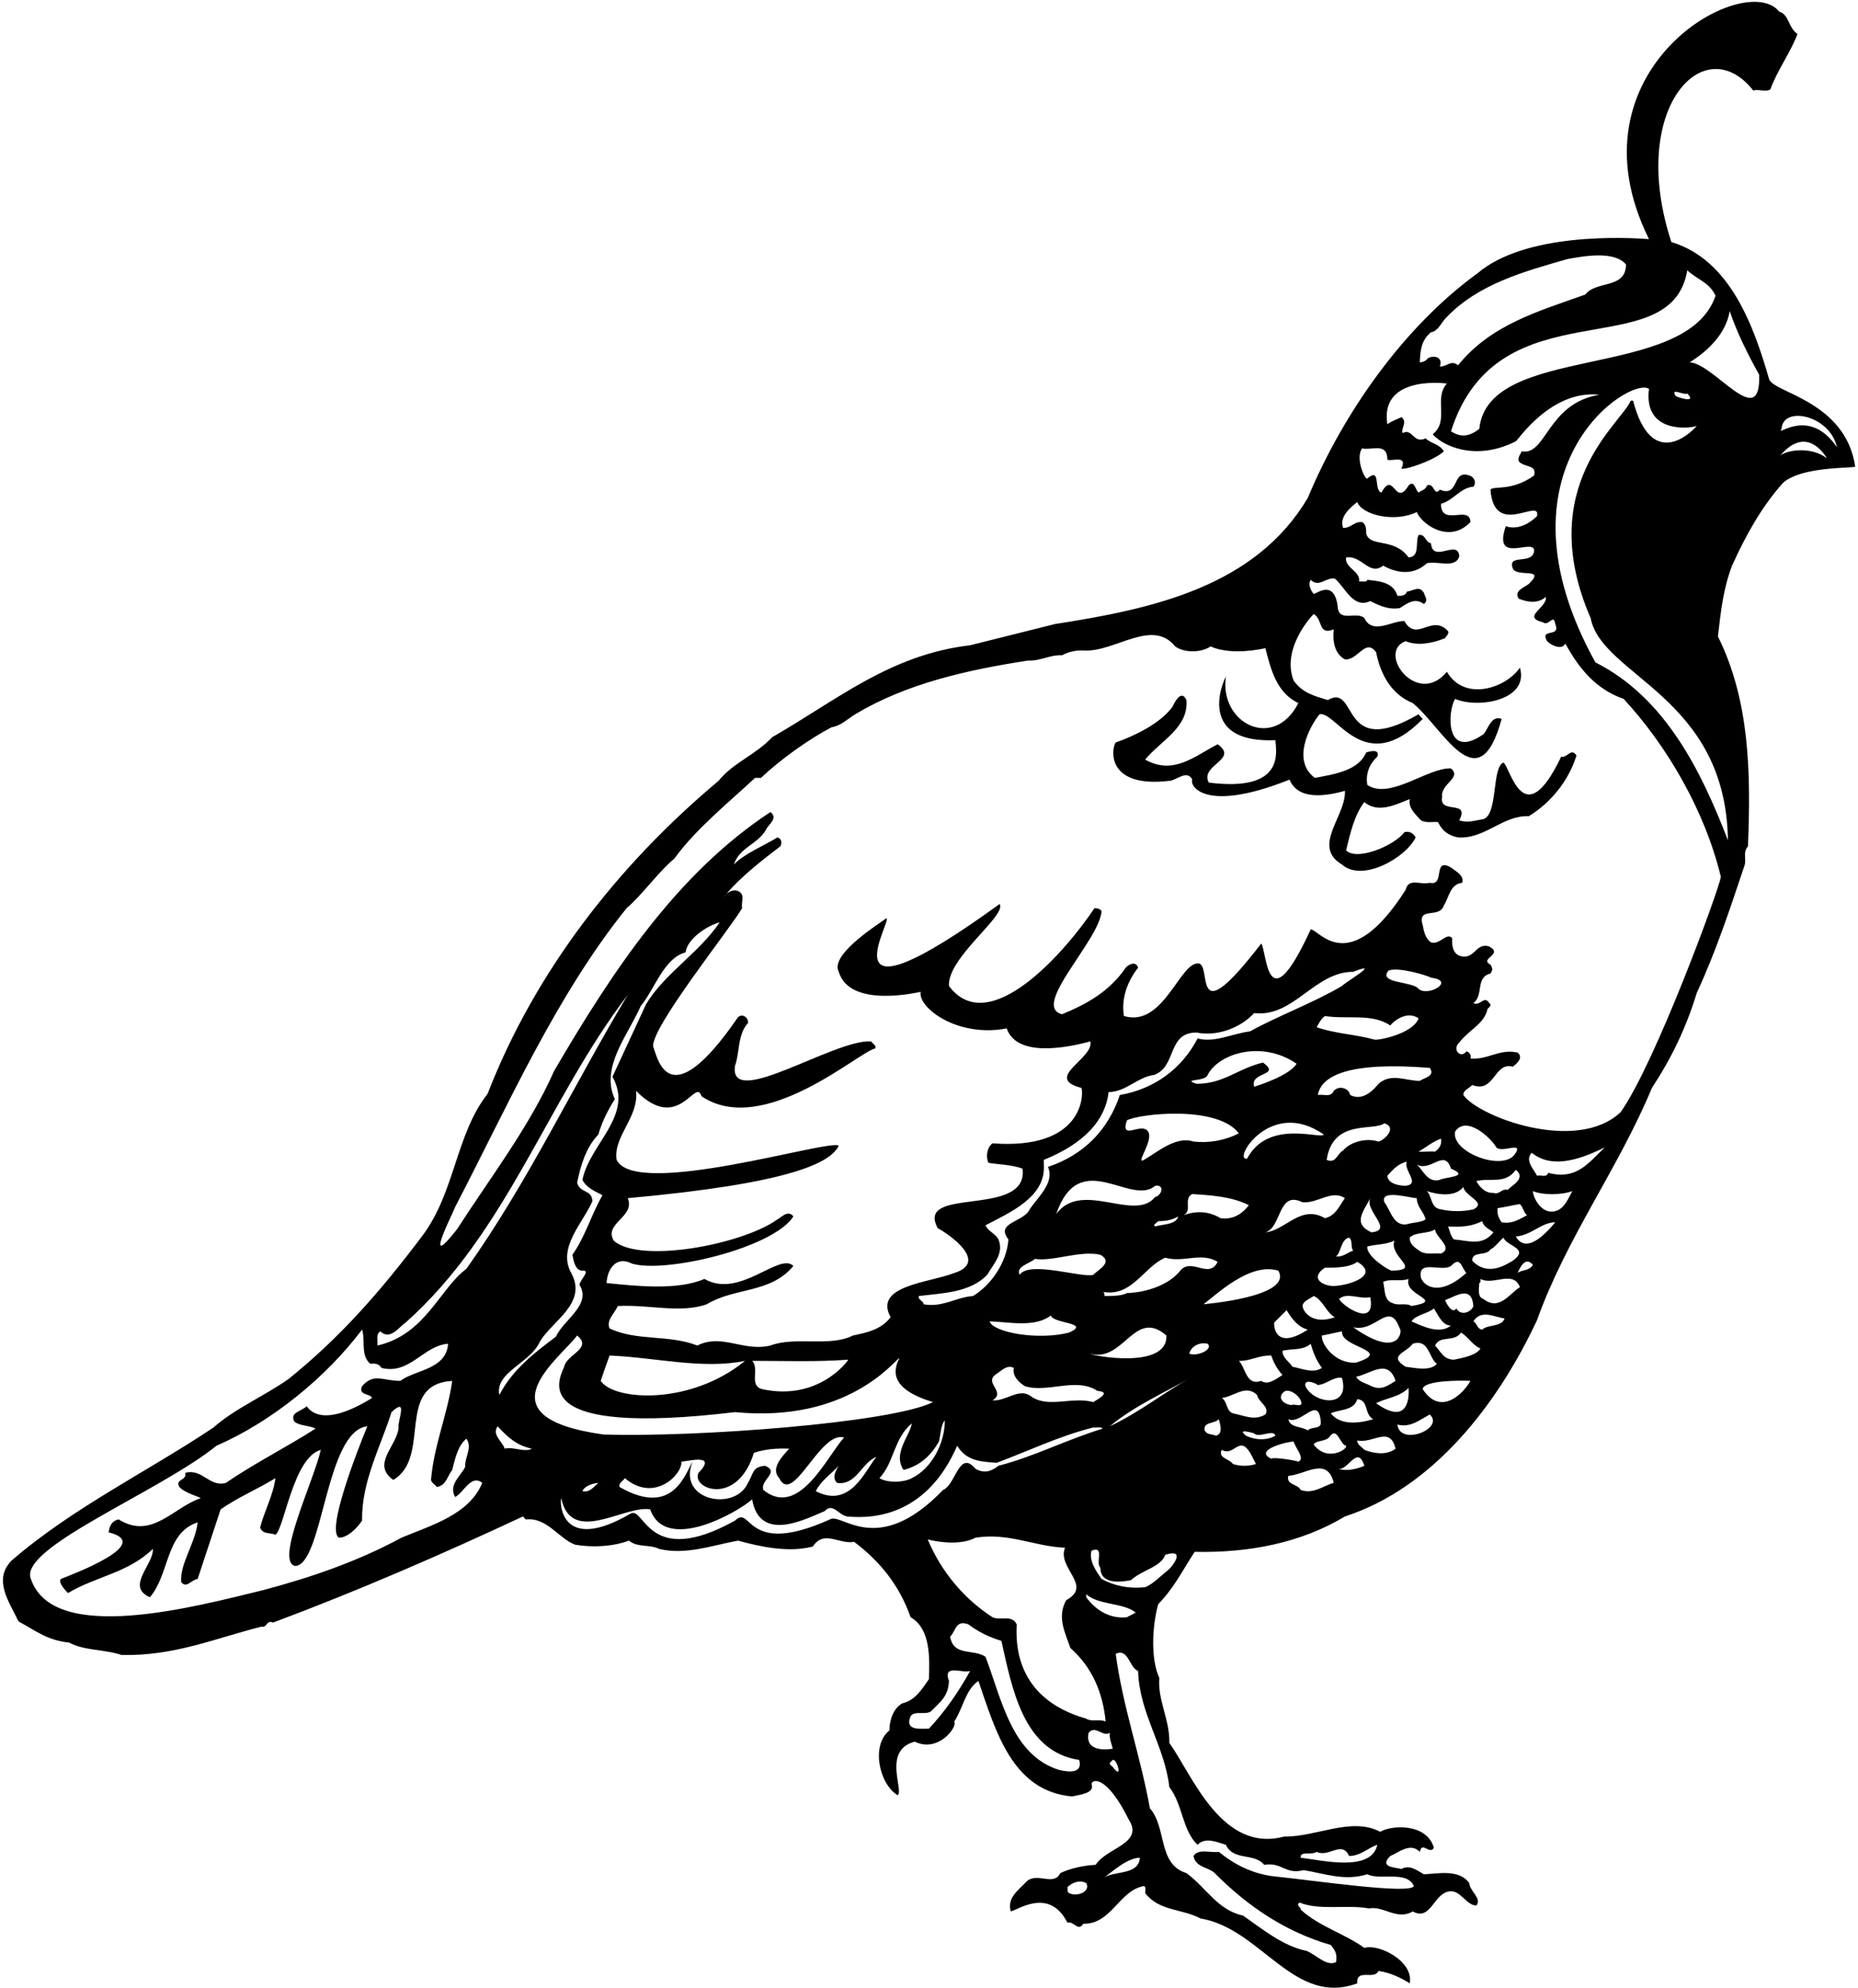 <?xml version="1.0" encoding="UTF-8"?>
<svg xmlns="http://www.w3.org/2000/svg" xmlns:xlink="http://www.w3.org/1999/xlink" width="417pt" height="446pt" viewBox="0 0 417 446" version="1.1">
<g id="surface1">
<path style=" stroke:none;fill-rule:nonzero;fill:rgb(0%,0%,0%);fill-opacity:1;" d="M 400.238 108.27 C 404.523 104.594 415.715 105.094 416.375 104.695 C 414.219 90.047 398.258 88.164 397.066 85.125 C 393.629 73.223 388.34 58.277 375.113 54.309 C 365.289 24.363 382.48 6.289 393.496 20.32 C 394.555 19.926 396.273 20.719 397.328 20.059 C 398.918 15.695 401.828 11.859 403.414 7.629 C 401.297 6.172 401.562 3.262 399.312 2.602 C 391.738 -6.938 351.184 15.547 370.09 53.648 C 364.797 53.254 342.363 52.137 331.602 61.32 C 315.203 73.223 301.582 92.398 293.516 111.707 C 281.746 131.543 258.996 136.57 236.781 140.008 C 230.434 141.594 224.086 143.18 217.738 144.77 C 199.75 146.883 187.848 157.066 173.301 165.398 C 169.598 169.367 164.574 171.086 161.266 175.188 C 138.52 194.23 120.004 218.164 109.426 245.41 C 102.285 254.535 102.152 267.363 94.879 277.148 C 85.223 289.977 76.23 300.16 64.727 309.418 C 59.039 313.387 52.691 316.031 47.93 320.262 C 33.117 330.18 16.324 338.246 2.57 350.152 C -1.664 354.516 2.172 359.539 4.156 363.773 C 8.254 366.02 10.637 368.004 15.527 368.531 C 18.969 370.383 23.332 369.988 27.297 371.309 C 39.07 371.574 48.195 367.605 58.641 364.961 C 60.098 365.227 59.699 363.375 61.285 364.035 C 80.066 357.027 98.977 348.828 117.359 340.23 C 117.625 340.496 117.758 340.629 118.02 340.895 C 122.781 340.363 125.426 345.258 129.129 346.578 C 133.098 347.242 137.594 346.977 141.164 345.652 C 143.016 347.242 145.793 346.449 147.91 347.504 C 153.859 348.961 159.812 346.711 165.633 345.652 C 170.523 346.977 176.871 348.43 182.426 346.977 C 184.938 343.141 188.379 346.578 191.684 345.918 C 197.504 350.281 201.867 355.703 204.379 362.848 C 209.008 365.492 208.613 372.367 208.48 376.73 C 206.762 379.246 205.305 381.492 202.527 382.156 C 200.547 383.211 199.617 385.855 199.617 388.238 C 195.52 391.41 197.168 400.113 201.469 402.785 C 202.926 401.727 197.992 392.676 205.305 390.75 C 210.559 393.336 214.961 387.445 214.164 386.254 C 216.148 383.211 216.68 379.113 219.59 377.129 C 223.426 388.238 227.129 401.859 240.617 403.051 C 242.203 402.652 245.773 402.391 244.98 400.273 C 245.113 399.082 248.414 398.297 253.312 408.207 C 256.883 413.629 248.285 414.555 245.906 418.391 C 243.129 418.523 240.219 419.184 237.973 420.242 C 236.516 423.285 232.812 419.977 230.434 422.094 C 228.582 424.078 225.938 425.797 226.863 428.84 C 228.582 428.441 235.52 423.422 239.559 431.352 C 241.012 430.953 241.938 433.469 243.129 431.613 C 249.477 431.746 251.195 424.078 256.75 423.152 C 257.277 423.414 257.016 424.078 257.016 424.738 C 260.188 428.84 265.215 428.176 269.445 430.426 C 283.066 432.672 290.344 450.262 304.625 444.973 C 304.359 441.535 308.461 444.312 309.387 442.195 C 312.031 442.594 314.277 443.648 316.395 444.973 C 317.348 439.953 309.254 435.98 306.211 437.039 C 302.113 433.996 295.895 432.145 291.93 428.441 C 292.062 427.914 290.738 427.516 291.664 426.855 C 296.293 428.707 302.242 427.25 307.27 428.176 C 310.441 427.516 313.617 430.953 317.055 428.84 C 321.156 431.086 321.684 424.871 325.254 424.344 C 327.77 423.945 329.09 427.516 331.34 427.516 C 332.66 425.93 329.883 424.344 329.754 422.488 C 327.504 419.316 322.875 420.375 319.566 420.508 C 318.113 419.715 316.395 418.258 314.543 419.316 C 312.824 418.918 309.52 418.918 312.031 416.406 C 313.75 415.746 316.527 413.234 318.645 415.48 C 319.172 412.969 320.891 416.273 321.816 414.555 C 320.156 408.875 312.031 409.531 309.781 410.984 C 303.301 407.547 295.367 412.176 288.227 412.043 C 274.203 415.82 267.594 398.289 262.438 391.016 C 262.57 385.855 259.793 381.492 260.188 376.469 C 258.203 372.102 258.602 364.832 259.926 359.938 C 263.629 356.102 265.348 352.398 268.125 348.168 C 280.289 348.43 291.93 346.184 301.848 340.23 C 321.816 333.754 336.23 314.84 344.961 296.191 C 351.574 277.68 363.211 262.203 370.746 244.086 C 375.246 237.211 378.418 230.598 380.801 222.797 C 385.031 213.672 388.203 204.148 391.379 194.625 C 392.172 192.773 390.98 191.453 392.305 189.863 C 392.965 173.336 392.703 157.199 385.562 142.785 C 386.223 137.098 386.75 132.07 388.734 126.914 C 391.777 120.172 395.348 113.691 400.238 108.27 Z M 399.844 96.234 C 400.113 90.93 410.691 93.133 412.273 100.332 C 405.844 90.93 398.391 98.348 399.844 96.234 Z M 410.027 102.844 C 406.727 100.188 401.297 100.863 399.578 102.184 C 405.402 95.336 409.496 101.922 410.027 102.844 Z M 239.953 424.738 C 239.426 424.473 239.691 423.812 239.559 423.414 C 240.617 422.359 242.336 421.695 243.789 422.488 C 244.848 424.344 241.805 425.664 239.953 424.738 Z M 378.684 60.656 C 381.195 62.906 383.578 63.305 385.031 66.344 C 378.512 85.637 333.988 76.82 332 96.234 C 329.754 97.953 327.898 98.219 325.652 96.762 C 336.191 63.598 374.984 82.555 378.684 60.656 Z M 378.684 88.297 C 380.934 90.547 376.699 89.223 376.039 88.828 C 374.98 86.844 377.625 88.695 378.684 88.297 Z M 321.156 74.543 C 322.742 74.41 323.668 72.031 324.727 71.105 C 331.867 63.699 342.051 60.922 351.703 58.145 C 355.273 57.484 362.285 56.16 364.93 59.336 C 364.93 64.891 358.184 62.906 355.805 66.078 C 345.094 69.914 334.645 72.824 327.238 81.949 C 325.652 80.629 324.727 82.348 323.141 82.215 C 323.934 80.23 321.949 79.57 320.492 80.363 C 320.098 80.891 319.438 81.289 318.645 81.289 C 318.773 78.777 318.906 76.395 321.156 74.543 Z M 85.355 298.703 C 87.605 300.82 89.59 297.648 91.043 296.723 C 113.789 276.488 122.914 246.73 140.902 223.191 C 128.734 243.426 118.418 265.379 104.664 284.688 C 98.715 289.051 95.5 299.441 84.695 301.879 C 84.828 300.688 84.297 299.367 85.355 298.703 Z M 130.719 264.719 C 131.645 266.57 133.758 267.363 135.215 268.156 C 132.699 272.52 131.379 277.414 128.469 281.512 C 128.734 282.969 129.129 285.086 130.719 285.086 C 132.699 284.953 130.188 287.066 130.055 288.258 C 132.836 292.754 126.484 296.062 124.766 299.895 C 120.004 303.465 114.98 307.301 112.07 312.988 C 111.012 307.832 119.078 305.848 121.195 300.953 C 123.973 296.324 131.906 292.355 128.203 285.613 C 125.031 279.926 130.852 274.371 132.965 269.48 C 132.836 266.836 130.188 267.758 129.527 265.379 C 130.32 261.41 131.512 257.445 134.289 254.535 C 135.082 251.758 136.402 249.113 137.992 246.602 C 134.684 239.457 140.902 232.316 143.809 225.703 C 146.984 221.867 148.969 214.992 153.859 213.672 C 154.258 210.629 158.621 207.719 161.531 206.926 C 156.902 213.801 149.102 218.43 145 225.309 C 142.488 230.73 139.977 236.152 137.461 241.574 C 142.355 250.305 132.305 256.648 130.719 264.719 Z M 136.801 304.129 C 146.984 304.523 157.695 307.301 167.219 305.316 C 155.012 315.309 137.859 314.312 134.816 309.812 C 135.477 307.832 136.141 305.98 136.801 304.129 Z M 90.117 344.992 C 80.332 350.281 70.016 353.852 59.039 356.762 C 43.832 360.465 11.965 369.09 6.934 354.25 C 4.027 347.27 35.633 334.809 48.59 324.363 C 61.023 318.938 73.191 309.02 81.258 298.309 C 82.051 300.559 80.859 304.129 83.109 305.98 C 84.164 305.848 85.09 305.98 85.621 306.906 C 91.969 308.492 95.012 301.879 100.566 301.484 C 100.168 307.301 93.16 307.301 89.852 309.812 C 85.887 309.812 83.902 307.965 81.258 311.004 C 80.332 313.121 83.109 312.594 83.504 313.648 C 72.578 320.379 69.617 316.559 68.824 315.5 C 67.637 316.691 64.988 316.824 66.047 318.938 C 67.371 319.996 69.355 319.734 70.809 320.527 C 64.195 324.758 57.055 328.328 50.707 332.691 C 47.004 333.754 45.418 329.387 41.582 330.445 C 41.977 332.297 39.203 331.77 40.258 333.617 C 41.582 335.074 45.02 335.867 45.02 336.133 C 38.805 338.246 34.043 345.52 26.637 340.895 C 25.184 341.156 24.523 342.348 24.391 343.801 C 34.707 346.316 16.324 353.191 13.676 354.25 C 12.883 355.043 15 357.16 15.266 357.422 C 21.348 353.723 28.754 352.926 34.309 347.504 C 34.574 350.945 28.094 355.969 33.648 358.348 C 38.145 353.059 37.086 343.934 44.359 341.555 C 43.832 346.316 40.391 350.68 40.656 354.91 C 41.848 356.496 42.773 354.516 44.359 354.25 C 46.078 349.094 47.797 343.801 49.516 338.645 C 53.484 335.867 57.98 334.016 61.816 331.637 C 61.285 335.602 59.305 339.039 58.379 342.746 C 59.039 344.332 60.625 343.801 61.816 344.332 C 63.801 343.008 65.785 327.008 72 325.285 C 70.41 332.297 61.559 350.578 66.312 351.34 C 72.578 350.797 73.02 321.039 82.445 319.996 C 79.934 326.082 73.191 343.539 76.098 344.992 C 78.082 344.992 80.199 342.746 81.258 341.156 C 81.125 332.43 85.355 324.758 87.867 316.824 C 91.703 313.254 89.191 318.809 89.457 320.262 C 89.191 324.363 83.238 328.461 88.266 332.031 C 96.992 326.875 88.531 310.609 101.492 309.812 C 100.434 317.352 97.391 324.23 96.73 332.031 C 96.863 332.691 97.656 333.09 98.051 333.617 C 100.168 333.223 100.301 331.371 101.492 329.785 C 102.152 327.27 102.68 324.492 104.664 322.773 C 106.117 324.758 104.27 326.875 104.398 329.121 C 103.473 331.105 100.566 333.09 102.152 335.867 C 104.137 334.809 105.723 330.711 108.234 332.691 C 105.324 339.836 96.73 342.215 90.117 344.992 Z M 113.262 325.023 C 112.73 323.305 110.352 321.98 111.672 319.996 C 113.922 322.379 115.773 324.23 119.344 325.023 C 117.758 325.949 115.113 324.492 113.262 325.023 Z M 129.527 299.633 C 133.098 302.539 127.148 303.863 126.617 306.641 C 125.297 309.812 118.426 322.363 164.969 316.824 C 190.277 319.277 200.676 305.316 201.867 304.656 C 200.941 306.641 198.656 311.344 209.406 314.574 C 199.977 319.277 155.844 322.512 135.477 321.848 C 107.402 317.953 125.426 305.055 129.527 299.633 Z M 168.805 305.316 C 176.477 305.316 183.09 305.582 190.359 305.055 C 190.359 305.316 183.668 314.43 171.055 311.664 C 168.012 310.871 170.523 307.035 168.805 305.316 Z M 224.086 278.074 C 223.289 276.621 221.836 276.355 221.176 274.902 C 226.73 271.992 234.797 268.555 234.27 261.277 C 234.27 260.883 234.27 260.617 234.27 260.223 C 241.145 257.445 247.891 252.816 248.816 245.012 C 252.652 245.012 255.43 241.574 258.996 241.176 C 264.156 239.324 261.906 231.656 268.52 231.656 C 273.016 232.582 278.309 230.73 281.48 227.289 C 290.344 228.348 294.969 218.035 303.699 218.035 C 310.441 215.391 301.848 220.414 301.188 221.207 C 294.969 224.91 287.035 227.82 280.555 231.391 C 276.453 231.922 272.488 234.035 268.785 232.977 C 265.215 239.855 258.996 244.352 251.328 245.676 C 248.684 253.609 243.129 259.164 235.195 261.809 C 236.781 265.379 232.812 268.684 231.094 271.328 C 229.77 274.238 223.289 274.238 226.332 278.074 C 225.938 283.23 222.496 288.258 218.398 290.77 C 214.562 291.035 211.52 293.414 207.289 292.621 C 207.289 291.828 205.969 291.695 206.23 290.77 C 211.785 290.109 217.738 289.977 221.57 286.012 C 222.895 283.629 225.406 281.25 224.086 278.074 Z M 223.688 308.227 C 224.879 307.434 226.07 306.109 227.523 306.906 C 227.129 308.891 228.977 310.344 230.035 311.004 C 235.195 312.594 241.543 308.891 246.305 312.062 C 249.477 312.328 246.566 313.781 245.379 314.574 C 240.617 313.254 235.195 316.031 231.359 313.254 C 228.715 311.27 225.805 314.441 222.762 314.18 C 225.938 312.195 220.516 310.211 223.688 308.227 Z M 315.469 266.039 C 311.949 265.938 311.367 264.453 311.367 263.793 C 312.824 262.203 313.75 261.148 315.734 260.617 C 314.941 262.602 318.906 265.645 315.469 266.039 Z M 309.387 256.121 C 306.477 255.195 303.035 256.254 301.449 258.105 C 299.996 258.898 299.863 261.148 297.746 260.223 C 299.164 250.949 308.195 253.871 310.707 252.023 C 313.617 252.949 310.84 255.727 309.387 256.121 Z M 312.297 285.086 C 311.633 284.953 306.609 281.91 306.871 279.66 C 308.855 279.133 311.105 279.266 312.957 278.34 C 311.633 282.043 319.438 284.953 312.297 285.086 Z M 298.938 288.523 C 296.293 288.258 294.176 286.539 297.352 284.422 C 299.598 284.422 302.906 284.422 304.625 283.102 C 310.18 286.406 301.715 288.656 298.938 288.523 Z M 299.598 295.531 C 294.754 297.234 292.59 294.605 292.324 293.02 C 292.457 291.828 294.176 291.301 294.84 290.77 C 296.82 291.562 297.746 294.605 299.598 295.531 Z M 299.863 281.91 C 301.055 280.852 300.922 278.074 302.773 277.68 C 303.699 278.34 303.035 279.793 303.699 280.586 C 302.508 280.984 301.449 282.043 299.863 281.91 Z M 307.535 291.035 C 308.863 298.117 301.316 293.02 300.523 291.434 C 302.375 289.844 305.02 291.562 307.535 291.035 Z M 307.797 276.488 C 303.434 274.504 306.078 271.727 307.535 268.816 C 306.211 271.727 312.957 275.961 307.797 276.488 Z M 301.848 268.816 C 300.523 270.668 299.73 272.785 297.352 273.312 C 291.93 270.141 288.488 276.09 283.992 276.488 C 287.695 275.43 286.77 266.965 292.324 269.742 C 295.895 270.008 298.805 266.836 301.848 268.816 Z M 293.516 298.309 C 286.379 302.969 285.844 297.781 285.977 296.723 C 286.902 295.797 287.828 294.871 288.754 293.945 C 289.945 295.93 291.398 297.781 293.516 298.309 Z M 294.176 301.484 C 294.707 303.465 295.5 305.316 296.688 306.906 C 294.707 308.227 292.191 307.035 290.078 306.641 C 289.285 305.449 287.828 304.656 287.828 303.07 C 289.547 302.539 292.457 303.07 294.176 301.484 Z M 295.766 310.738 C 297.746 310.609 299.336 308.758 301.188 309.152 C 303.133 316.191 294.754 314.871 292.988 311.004 C 292.59 309.285 295.102 310.211 295.766 310.738 Z M 296.688 299.633 C 298.277 299.367 299.73 298.969 301.188 298.703 C 300.789 302.41 312.957 302.938 304.359 305.715 C 299.605 306.055 296.426 301.484 296.688 299.633 Z M 303.699 297.781 C 308.863 299 311.766 291.562 314.145 298.043 C 314.809 298.441 314.152 305.172 303.699 297.781 Z M 312.559 292.355 C 310.574 291.828 310.84 289.316 310.441 287.598 C 312.164 286.805 314.41 287.598 316.129 286.938 C 314.941 290.77 324.594 291.695 316.789 293.02 C 315.602 292.227 313.75 293.02 312.559 292.355 Z M 318.906 286.672 C 318.113 282.438 323.535 285.48 325.652 284.027 C 327.77 281.777 327.898 284.156 329.09 285.613 C 322.969 291.066 319.566 288.523 318.906 286.672 Z M 326.312 278.074 C 325.52 277.281 325.387 276.09 324.992 275.164 C 327.637 275.297 330.016 275.297 332.66 273.977 C 332.926 275.297 334.379 275.828 335.176 276.488 C 332.66 279.66 329.617 278.34 326.312 278.074 Z M 330.676 271.328 C 328.43 271.859 325.652 271.859 323.402 271.328 C 321.023 271.066 321.422 268.289 320.23 267.23 C 322.609 268.023 326.578 268.684 328.43 266.305 C 328.695 268.422 333.852 269.742 330.676 271.328 Z M 322.082 275.828 C 322.215 277.68 326.312 279.926 323.402 281.25 C 321.949 281.117 320.23 281.512 318.906 280.852 C 317.98 280.191 316.262 279.266 316.395 277.68 C 317.586 276.355 320.363 276.887 322.082 275.828 Z M 316.395 274.504 C 312.824 275.695 312.164 271.594 310.707 269.742 C 309.648 266.703 316.527 268.816 317.98 268.816 C 317.98 270.801 319.566 271.859 319.965 273.578 C 318.906 274.238 317.586 274.238 316.395 274.504 Z M 309.387 243.16 C 308.195 244.617 305.812 247.129 303.035 245.676 C 302.641 243.953 300.391 243.559 299.336 244.746 C 298.672 246.336 296.953 245.41 295.766 245.676 C 296.559 241.176 303.133 238.164 320.891 239.59 C 322.215 241.441 319.566 241.84 318.645 242.5 C 315.336 242.5 312.297 240.648 309.387 243.16 Z M 297.086 254.535 C 296.688 255.727 284.617 250.949 279.895 259.957 C 276.453 260.617 285.059 246.102 297.086 254.535 Z M 267.594 267.891 C 271.562 268.156 276.453 268.422 280.289 270.402 C 278.836 272.258 276.852 273.711 273.941 273.312 C 271.297 271.727 268.52 271.594 265.609 272.652 C 267.727 271.594 265.48 268.949 267.594 267.891 Z M 281.48 243.82 C 280.422 240.383 287.695 241.441 283.465 238.398 C 277.777 239.723 274.734 243.16 268.52 243.16 C 265.082 241.973 270.504 242.766 271.031 241.176 C 273.547 236.285 283.293 233.316 291.004 238.664 C 289.285 241.441 281.879 243.691 281.48 243.82 Z M 278.043 254.27 C 275 255.855 271.297 256.52 267.859 256.121 C 264.023 254.801 259.926 258.371 256.75 260.223 C 254.633 261.41 258.996 255.855 257.676 253.871 C 256.223 251.625 251.328 256.121 252.914 251.359 C 255.559 249.906 273.156 247.863 278.043 254.27 Z M 259.262 266.039 C 261.379 265.645 260.852 268.156 259.262 268.555 C 254.641 274.312 242.738 264.613 237.047 272.387 C 242.297 257.121 253.758 270.785 259.262 266.039 Z M 264.422 272.918 C 264.023 274.77 260.98 274.637 259.262 275.164 C 258.602 274.77 259.66 274.371 259.926 273.977 C 261.645 273.977 263.098 273.711 264.422 272.918 Z M 246.965 281.512 C 250.008 283.23 246.305 284.953 245.379 286.012 C 242.977 286.809 231.012 282.762 228.848 286.012 C 227.922 284.156 231.094 283.496 232.285 282.438 C 236.254 283.102 242.297 280.484 246.965 281.512 Z M 235.855 295.137 C 236.254 296.984 244.98 296.723 239.953 298.969 C 233.039 300.762 222.895 298.969 222.102 296.457 C 226.465 296.59 232.285 297.91 235.855 295.137 Z M 244.715 303.73 C 252.254 305.715 254.633 293.414 261.777 299.633 C 262.133 307.375 244.848 304.129 244.715 303.73 Z M 252.914 290.109 C 251.727 290.77 249.609 290.77 247.891 290.77 C 247.891 290.375 247.891 289.977 247.492 289.844 C 254.105 291.035 256.617 284.289 261.512 282.176 C 265.742 283.363 269.578 280.852 273.281 283.102 C 271.297 287.199 267.199 281.777 264.684 285.348 C 262.172 288.258 257.41 289.977 252.914 290.109 Z M 286.902 285.086 C 290.348 291.066 269.711 292.621 270.105 292.621 C 272.961 290.52 280.508 283.117 286.902 285.086 Z M 283.066 309.812 C 279.629 311.004 279.629 306.906 278.043 305.316 C 280.422 305.449 282.672 303.996 285.316 304.129 C 285.844 305.715 286.641 307.172 287.828 308.492 C 286.375 309.418 284.523 310.871 283.066 309.812 Z M 283.992 317.352 C 281.48 318.809 279.363 317.617 276.719 317.09 C 275.133 316.559 275.531 314.441 274.207 313.648 C 276.852 313.387 279.629 310.477 282.141 312.988 C 282.406 314.574 285.051 315.633 283.992 317.352 Z M 288.488 312.062 C 289.68 311.797 291.266 312.855 291.93 314.18 C 292.723 316.031 290.473 314.84 289.812 315.238 C 287.695 314.973 286.508 313.254 288.488 312.062 Z M 296.426 318.938 C 296.688 320.789 294.309 319.996 293.516 320.922 C 292.191 319.996 289.547 320.395 289.152 318.41 C 292.062 319.734 295.895 312.855 296.426 318.938 Z M 298.277 322.512 C 300.129 319.734 300.656 324.098 302.113 324.363 C 302.508 325.156 297.84 328.094 294.84 324.098 C 295.234 323.172 297.352 323.438 298.277 322.512 Z M 298.672 317.09 C 300.656 316.16 303.832 316.559 304.625 313.914 C 307.27 314.18 306.078 317.219 308.195 318.41 C 300.926 320.602 298.938 317.352 298.672 317.09 Z M 307.797 311.004 C 306.609 310.344 305.02 310.078 304.359 308.891 C 307.664 308.227 311.504 304.656 313.219 309.812 C 311.633 310.738 310.18 312.062 307.797 311.004 Z M 316.129 311.402 C 316.262 312.988 316.355 320.16 308.855 314.84 C 310.973 313.648 314.016 313.52 316.129 311.402 Z M 315.469 306.641 C 311.367 304.129 315.734 303.465 317.055 301.484 C 320.758 300.293 320.629 304.656 322.477 305.98 C 321.023 307.699 317.586 306.906 315.469 306.641 Z M 316.789 296.457 C 317.719 295.004 320.492 294.738 321.816 293.547 C 322.742 295.004 323.801 297.516 325.652 297.383 C 323.141 299.5 319.172 297.516 316.789 296.457 Z M 324.328 291.695 C 326.844 290.77 330.281 288.258 330.676 293.02 C 330.281 294.34 327.898 295.398 326.844 293.547 C 326.051 294.871 324.727 292.754 324.328 291.695 Z M 330.414 282.836 C 330.414 280.586 333.453 281.91 334.512 280.324 C 335.57 279.793 336.363 278.605 337.422 277.68 C 338.215 279.66 343.371 280.059 339.539 282.836 C 338.348 283.496 333.988 286.656 330.414 282.836 Z M 337.023 274.238 C 336.363 273.312 335.969 272.387 336.102 271.066 C 337.82 270.801 339.539 270.402 341.125 270.141 C 341.918 270.934 341.918 271.992 342.711 272.652 C 340.727 273.711 339.273 274.637 337.023 274.238 Z M 338.348 266.965 C 337.023 266.57 336.496 268.156 335.176 267.629 C 333.453 267.758 332.133 266.438 331.34 264.98 C 334.645 264.188 337.82 265.777 340.199 262.469 C 342.578 264.32 339.406 265.906 338.348 266.965 Z M 339.934 259.031 C 337.074 262.852 325.613 258.441 326.578 253.871 C 329.141 250.066 334.777 255.461 335.836 257.445 C 337.156 258.766 342.184 255.855 339.934 259.031 Z M 323.141 264.719 C 320.363 265.379 319.566 262.734 317.98 261.277 C 321.156 262.996 324.195 257.574 325.652 262.203 C 330.148 264.055 324.195 264.055 323.141 264.719 Z M 322.082 258.371 C 320.492 258.238 319.965 258.504 318.379 258.371 C 320.23 257.312 321.551 256.121 323.402 255.461 C 323.668 256.781 323.008 257.711 322.082 258.371 Z M 318.379 221.867 C 317.188 220.148 309.121 220.68 311.633 217.77 C 313.617 216.844 320.363 218.828 321.156 219.355 C 326.844 220.02 320.492 223.723 318.379 221.867 Z M 312.031 230.07 C 313.352 228.48 316.129 226.895 318.379 228.48 C 317.055 232.051 308.988 233.508 308.461 233.242 C 304.227 232.051 299.598 231.922 295.5 230.465 C 295.895 229.805 296.426 228.613 297.352 227.953 C 302.242 228.746 307.93 227.289 312.031 230.07 Z M 202.793 329.785 C 206.496 328.859 208.875 326.609 210.727 323.438 C 211.125 321.848 211.125 319.734 212.051 318.676 C 212.051 323.965 209.008 329.52 204.645 331.637 C 202.66 332.691 199.09 332.691 197.371 331.637 C 200.676 328.195 200.547 322.773 204.645 319.336 C 204.246 322.113 200.281 326.082 202.793 329.785 Z M 171.715 328.859 C 168.805 329.121 169.203 330.445 167.879 332.691 C 164.93 339.281 151.871 336.637 155.449 327.934 C 153.859 330.312 151.211 340.602 139.051 333.617 C 138.785 332.691 139.844 332.297 140.238 331.637 C 146.914 337.297 153.199 330.711 152.934 327.934 C 154.652 327.801 161.004 326.082 156.77 330.445 C 155.051 334.016 165.426 338.121 169.203 325.949 C 171.582 325.156 174.227 324.891 177.137 325.023 C 175.418 326.875 172.906 329.52 174.887 331.637 C 177.992 337.957 184.016 320.922 189.438 322.512 C 185.602 326.742 179.312 340.77 171.316 334.281 C 170.523 332.031 175.152 330.312 171.715 328.859 Z M 188.246 328.859 C 187.586 329.914 186.66 331.504 187.848 332.691 C 192.215 333.355 193.402 328.066 196.711 326.875 C 194.195 329.785 190.887 338.617 183.09 334.547 C 184.277 332.164 186.527 330.711 188.246 328.859 Z M 134.289 332.691 C 133.23 333.617 132.305 334.941 130.719 334.547 C 131.113 333.488 132.836 332.824 134.289 332.691 Z M 186.262 340.895 C 167.078 349.531 168.805 337.453 164.969 341.156 C 145.426 352.008 144.734 337.984 141.562 339.57 C 125.918 348.703 125.559 337.191 125.957 336.133 C 128.23 346.883 140.238 337.586 145.926 338.645 C 149.391 348.539 165.594 339.281 168.805 336.395 C 170.551 346.391 181.105 340.629 185.07 339.039 C 186.922 337.059 188.113 339.836 190.098 340.23 C 196.973 340.895 208.242 339.445 214.828 324.363 C 216.945 327.934 220.516 327.934 223.688 328.195 C 231.094 325.422 237.574 322.246 245.379 320.262 C 246.039 320.395 246.965 319.996 247.492 320.527 C 239.559 322.906 232.285 326.742 224.086 328.859 C 222.629 330.047 220.91 330.711 218.926 329.52 C 215.223 325.156 214.562 333.09 211.652 334.281 C 196.836 349.695 188.773 339.172 186.262 340.895 Z M 243.789 357.688 C 246.699 360.203 252.121 359.539 254.898 361.789 C 254.238 362.184 253.578 362.449 252.914 362.848 C 249.078 363.242 245.906 361.258 243.789 358.348 C 243.789 358.086 243.789 357.953 243.789 357.688 Z M 208.48 387.84 C 206.629 387.84 202.926 388.371 204.379 385.062 C 205.172 383.742 207.555 384.801 208.875 384.008 C 211.125 381.758 212.844 380.566 212.977 377.129 C 211.52 373.16 216.148 375.543 217.738 374.883 C 215.094 379.641 212.184 383.875 208.48 387.84 Z M 237.707 397.098 C 226.996 393.793 224.746 380.965 221.176 371.707 C 218.398 369.855 214.035 371.707 213.242 367.211 C 214.562 365.887 214.43 363.375 217.34 364.434 C 219.59 366.152 222.102 367.344 224.746 368.137 C 227.129 378.715 229.641 393 242.203 394.852 C 243.129 398.156 239.426 397.496 237.707 397.098 Z M 228.184 364.434 C 227.129 362.184 224.48 363.641 222.762 362.848 C 216.414 358.746 211.258 352.664 208.215 345.391 C 211.391 346.184 216.02 346.578 218.926 344.992 C 226.465 343.801 232.152 346.977 239.027 347.242 C 237.176 351.871 245.379 355.703 239.293 359.012 C 237.176 362.848 239.027 366.152 240.219 369.723 C 245.113 374.086 247.492 379.641 248.152 386.254 C 246.965 385.594 244.98 386.387 243.789 385.594 C 227.418 380.938 228.051 368.004 228.184 364.434 Z M 244.32 388.766 C 245.906 386.914 247.492 389.824 249.078 388.766 C 248.949 390.223 249.477 391.148 249.742 392.336 C 248.152 392.602 243.453 393.008 244.32 388.766 Z M 249.742 396.438 C 248.551 395.512 249.211 395.512 249.742 394.852 C 250.668 394.453 252.121 399.609 249.742 396.438 Z M 247.891 421.168 C 249.477 420.109 252.914 416.805 255.824 416.805 C 255.559 420.641 250.535 419.715 247.891 421.168 Z M 295.5 415.48 C 298.277 416.805 301.188 412.836 302.773 416.406 C 305.418 416.406 307.27 414.422 309.121 413.895 C 307.762 420.117 296.688 417.332 291.93 416.805 C 291.664 415.215 294.441 416.273 295.5 415.48 Z M 262.438 400.934 C 265.48 404.902 265.348 410.719 268.785 413.895 C 270.504 412.043 273.281 413.363 275.133 413.895 C 276.852 417.598 281.48 415.613 283.73 418.391 C 287.828 417.73 288.359 420.641 292.59 419.582 C 297.484 420.375 301.715 422.094 306.871 420.508 C 309.781 421.961 315.734 419.582 317.32 423.152 C 316.52 425.078 295.5 421.961 285.316 420.902 C 280.953 420.242 277.117 418.391 273.547 415.48 C 271.695 415.746 268.918 414.688 267.859 416.406 C 268.387 419.184 271.43 418.785 272.887 420.508 C 280.156 427.781 288.621 433.469 298.672 436.375 C 299.73 437.699 300.129 438.359 299.863 440.211 C 297.746 441.27 295.5 438.625 293.25 437.699 C 287.961 436.641 283.332 432.805 278.969 429.766 C 273.281 428.574 270.77 423.547 266.273 420.242 C 259.793 418.258 261.906 410.059 258.074 405.695 C 255.957 393.926 251.988 382.949 250.402 371.047 C 253.312 369.723 253.445 374.219 255.43 374.883 C 255.691 384.402 261.379 391.676 262.438 400.934 Z M 262.172 352.266 C 260.453 353.59 258.734 355.441 257.016 356.102 C 253.445 356.496 250.137 355.836 247.23 354.25 C 246.039 352.531 244.32 350.152 244.98 347.902 C 248.023 346.711 245.773 350.547 246.965 351.738 C 246.965 355.441 251.328 355.043 253.84 354.516 C 256.223 352.266 260.586 351.605 261.512 348.828 C 266.141 347.371 263.363 351.207 262.172 352.266 Z M 249.078 319.996 C 254.633 315.367 261.379 312.461 267.594 308.891 C 261.113 312.461 255.824 316.824 249.078 319.996 Z M 266.934 303.73 C 267.066 302.539 268.785 300.953 271.031 301.484 C 272.355 302.672 268.918 304.391 266.934 303.73 Z M 272.887 322.113 C 272.09 321.719 270.902 321.98 270.371 320.922 C 269.977 318.938 272.621 319.469 273.547 318.41 C 273.812 319.469 274.605 321.719 272.887 322.113 Z M 276.719 328.461 C 275.926 327.27 273.281 327.141 274.207 325.285 C 276.719 326.742 277.91 322.773 279.895 325.023 C 280.82 326.082 281.215 327.27 281.879 328.461 C 280.289 328.992 278.309 328.992 276.719 328.461 Z M 279.629 322.113 C 277.512 320.395 280.953 321.453 281.48 321.586 C 282.406 322.773 285.844 320.527 286.242 322.113 C 284.391 323.172 281.879 323.172 279.629 322.113 Z M 285.316 327.27 C 281.086 325.285 289.414 323.305 290.344 323.438 C 290.738 324.891 292.988 327.27 291.398 327.934 C 290.211 327.535 285.715 326.875 285.316 327.27 Z M 291.93 334.281 C 291.137 332.824 288.621 333.223 289.152 331.105 C 292.723 330.973 297.879 326.609 299.336 332.691 C 297.219 333.223 294.707 335.34 291.93 334.281 Z M 300.262 329.52 C 302.508 330.18 304.625 323.965 306.211 328.859 C 304.758 329.52 302.242 330.18 300.262 329.52 Z M 306.211 325.285 C 305.684 324.625 304.492 324.098 304.625 323.172 C 308.195 323.965 311.898 319.734 313.219 325.023 C 311.367 326.477 308.594 326.215 306.211 325.285 Z M 313.617 319.602 C 316.527 320.395 318.645 318.543 320.891 317.352 C 324.328 320.527 314.152 324.566 313.617 319.602 Z M 319.305 311.664 C 319.438 309.684 327.77 309.684 330.016 309.812 C 328.562 312.461 323.41 317.953 319.305 311.664 Z M 326.312 305.055 C 324.066 305.055 323.402 303.336 322.082 301.879 C 323.141 299.5 326.445 301.219 327.898 298.969 C 329.488 299.895 330.547 301.879 332.266 302.539 C 331.473 303.996 328.43 304.656 326.312 305.055 Z M 332.66 298.309 C 331.473 298.176 331.602 296.984 330.676 296.457 C 332.395 293.68 335.438 295.531 337.688 295.797 C 337.023 297.781 333.852 297.117 332.66 298.309 Z M 332.926 291.434 C 331.473 291.035 332 288.785 332 287.859 C 332.395 287.73 332.266 287.199 332.266 286.938 C 335.176 288.523 339.539 284.82 341.125 288.785 C 338.746 290.242 336.496 294.211 332.926 291.434 Z M 340.598 285.613 C 341.125 284.422 342.316 281.777 344.035 283.762 C 343.242 285.215 341.523 284.82 340.598 285.613 Z M 340.199 277.414 C 343.77 277.148 345.887 274.238 349.059 274.238 C 342.805 281.809 340.727 278.34 340.199 277.414 Z M 349.059 271.727 C 345.891 272.551 344.035 268.555 344.035 267.23 C 346.148 268.156 350.383 268.156 352.895 267.23 C 351.969 268.816 351.176 271.199 349.059 271.727 Z M 347.473 263.133 C 347.074 264.32 345.887 263.527 344.961 263.793 C 344.164 262.203 342.184 260.355 343.77 258.633 C 348.664 262.602 355.406 259.691 360.168 257.445 C 356.598 260.75 353.953 264.852 347.473 263.133 Z M 363.738 249.508 C 353.828 258.883 331.785 250.508 328.43 245.676 C 328.43 244.484 329.754 244.219 330.414 243.426 C 335.438 245.41 335.305 238.137 339.539 239.324 C 340.332 238.664 342.051 237.344 340.598 236.152 C 336.496 235.227 333.852 237.871 330.016 237.477 C 330.281 236.68 329.754 236.02 329.09 235.887 C 327.898 237.605 325.785 235.492 327.504 233.902 C 329.754 230.992 333.191 229.672 333.852 226.367 C 334.246 225.969 334.91 225.441 334.246 225.043 C 333.059 223.191 332.266 225.836 330.676 225.043 C 333.059 223.324 331.074 219.223 334.512 218.43 C 335.039 217.637 335.039 217.242 334.512 216.445 C 331.867 214.992 337.555 214.199 334.246 212.348 C 331.602 211.555 331.207 214.199 329.09 214.594 C 326.312 214.859 325.785 212.613 325.914 210.496 C 324.727 209.039 323.141 212.082 321.156 211.422 C 319.965 210.629 319.566 209.039 319.305 207.586 C 317.98 203.223 323.141 206.266 324.066 203.09 C 325.121 201.637 325.387 198.328 328.164 198.062 C 328.695 196.344 326.578 195.422 325.652 194.625 C 321.422 192.246 324.461 198.859 320.891 198.062 C 318.645 198.594 316.129 196.875 315.469 199.652 C 302.691 219.648 296.027 208.512 294.176 208.512 C 284.176 230.23 284.391 213.406 283.066 211.688 C 267.426 231.992 271.961 217.242 269.184 216.184 C 264.949 215.258 261.254 230.672 252.254 227.953 C 251.594 223.984 253.047 220.148 255.43 217.109 C 254.898 215.391 253.047 216.578 252.652 217.109 C 248.949 222.531 243.789 225.309 238.367 227.555 C 231.277 225.82 246.832 210.895 247.23 204.41 C 246.832 203.883 246.305 203.75 245.641 203.75 C 239.293 213.273 222.02 233.316 212.977 221.207 C 212.578 214.859 226.07 205.34 224.348 202.824 C 184.105 231.992 200.281 206.66 198.957 206 C 195.785 208.246 186.312 214.359 188.246 218.035 C 190.719 226.262 205.836 222.66 206.629 222.531 C 205.969 226.102 214.965 232.875 225.938 230.73 C 228.191 237.285 239.426 235.094 244.715 233.641 C 245.641 237.477 234.004 241.84 242.73 244.086 C 243.262 246.07 242.738 258.004 222.762 256.52 C 221.57 257.312 221.176 259.43 221.836 260.883 C 223.953 261.277 227.129 261.277 229.508 262.203 C 230.836 273.43 205.266 265.938 210.465 275.562 C 212.977 276.887 222.02 283.129 214.164 285.613 C 208.348 287.859 196.012 288.422 199.883 295.531 C 197.77 298.309 194.594 298.969 191.422 299.633 C 186.262 302.277 178.461 299.766 172.906 301.879 C 166.82 303.336 162.062 299.102 156.508 301.879 C 150.027 299.367 143.016 300.953 136.801 298.043 C 136.008 296.191 137.992 294.605 138.652 293.02 C 145.527 292.621 152.672 294.738 158.621 292.621 C 164.969 288.785 172.906 290.242 178.062 284.027 C 174.887 280.852 166.035 291.504 158.094 286.938 C 152.008 289.578 142.621 288.523 136.141 287.859 C 136.273 284.82 138.258 281.645 141.824 283.496 C 149.23 285.746 173.527 280.043 178.062 272.918 C 176.871 271.328 175.285 273.184 174.492 273.578 C 166.559 279.266 143.551 283.57 137.727 278.34 C 135.477 274.371 142.621 273.051 140.902 268.816 C 177.496 265.496 186.395 260.883 188.246 257.047 C 186.262 255.461 142.672 269.023 138.387 260.223 C 137.594 254.93 143.414 250.699 142.754 244.746 C 152.367 254.477 156.109 241.574 157.434 245.938 C 171.324 255.355 193.008 235.754 196.445 235.227 C 196.711 234.434 195.785 234.168 195.52 233.641 C 187.188 233.109 163.391 249.188 164.969 239.062 C 166.027 236.285 165.5 232.051 167.879 229.539 C 168.012 228.348 166.688 227.289 165.633 228.219 C 149.723 251.391 147.512 236.812 146.586 234.828 C 146.059 230.598 163.781 208.512 166.559 203.75 C 166.293 202.164 167.352 200.711 165.633 199.914 C 164.828 199.516 163.723 199.953 163.004 200.594 C 162.824 200.809 162.625 201.023 162.457 201.238 C 162.586 201.016 162.773 200.793 163.004 200.594 C 166.336 196.594 171.391 192.75 175.152 189.863 C 175.551 189.07 175.418 188.145 174.492 187.883 C 171.449 189.734 166.953 191.586 164.703 193.965 C 166.027 189.996 170.129 189.469 171.98 186.031 C 172.375 185.105 174.758 183.516 172.906 182.195 C 152.008 195.949 137.594 217.637 124.371 240.254 C 118.816 252.816 109.953 264.32 102.547 275.828 C 94.746 285.746 101.492 272.52 102.152 270.801 C 114.055 247.922 124.766 223.457 140.637 203.75 C 144.207 200.711 147.91 195.422 151.348 192.641 C 156.109 186.031 163.648 179.945 169.465 174.523 C 169.863 174.523 170.391 174.523 170.789 174.523 C 175.418 170.16 181.633 165.797 186.66 163.152 C 188.641 162.887 190.23 161.301 191.949 160.242 C 203.453 153.363 216.945 150.324 230.695 148.207 C 233.477 148.34 235.59 146.883 238.367 147.016 C 239.824 146.223 241.543 145.824 243.395 145.961 C 250.402 146.223 258.602 138.684 263.758 145.031 C 265.742 146.488 269.578 146.488 271.695 145.031 C 275.266 146.621 280.289 146.223 283.992 145.43 C 285.184 150.059 286.508 155.48 291.398 157.73 C 285.938 168.516 273.598 162.344 275.133 151.777 C 273.148 155.746 270.512 166.75 286.242 166.059 C 286.375 168.574 288.586 177.77 271.297 175.582 C 269.184 171.613 278.176 170.426 273.281 166.984 C 268.125 169.633 263.363 173.996 257.016 170.426 C 260.453 166.191 266.801 163.281 266.273 157.066 C 265.082 154.422 263.496 157.859 263.098 158.652 C 260.188 162.488 254.504 165.133 250.402 166.59 C 249.477 167.781 248.027 176.891 262.438 175.188 C 263.891 175.188 266.406 172.539 267.594 174.922 C 266.934 176.109 270.07 182.621 289.414 174.922 C 290.738 178.094 294.312 179.535 301.848 177.434 C 302.113 183.121 294.309 189.863 301.188 193.965 C 305.777 198.051 315.602 192.379 317.719 187.883 C 317.188 186.953 316.395 186.426 315.203 186.691 C 312.824 189.863 304.453 193.199 302.113 190.789 C 303.035 186.953 303.965 182.855 306.211 179.945 C 309.254 182.59 313.352 180.477 316.395 179.285 C 315.996 181.27 317.719 182.723 318.906 184.047 C 320.098 184.707 321.551 184.312 322.742 184.441 C 323.668 186.426 325.121 187.484 327.238 187.883 C 333.32 188.277 337.289 182.855 343.109 183.121 C 348.133 180.078 352.102 175.055 353.82 169.5 C 352.629 167.648 351.703 170.16 350.383 169.762 C 341.926 187.469 339.008 172.145 337.422 171.086 C 334.777 172.145 336.23 182.723 332.926 183.781 C 331.074 184.047 329.488 184.707 327.504 184.047 C 330.016 179.285 322.875 182.855 323.668 178.758 C 323.27 175.848 328.164 174.523 325.652 172.406 C 320.492 172.145 311.949 179.535 306.871 176.109 C 306.477 173.598 307.27 171.48 309.121 169.762 C 309.781 167.91 307.27 168.574 306.609 168.836 C 304.891 172.938 299.336 173.73 295.102 174.523 C 289.906 170.719 293.781 163.152 296.16 160.242 C 299.863 159.449 306.219 174.688 319.305 161.301 C 318.906 160.902 318.645 160.637 318.379 160.242 C 300.484 170.719 304.891 153.102 298.012 157.066 C 294.969 156.141 292.324 155.48 290.344 152.703 C 287.703 146.031 293.516 139.082 294.84 137.758 C 296.953 138.949 295.766 142.652 299.336 141.199 C 299.07 143.844 299.469 146.621 301.848 147.941 C 304.758 148.207 306.477 143.051 308.855 146.355 C 309.781 151.117 312.164 155.746 317.055 157.73 C 323.852 163.223 331.785 180.414 337.023 161.301 C 334.645 160.371 333.984 163.68 332.926 164.738 C 324.289 170.719 324.859 159.578 326.578 156.805 C 331.867 159.051 343.246 157.055 341.125 149.793 C 337.957 154.406 328.699 157.492 324.727 150.719 C 318.117 158.816 308.855 146.355 315.469 143.844 C 318.246 145.031 321.684 144.238 324.328 143.18 C 324.594 142.652 325.254 142.254 324.992 141.594 C 321.289 137.629 317.98 144.238 315.203 139.348 C 312.426 139.215 308.062 142.52 306.211 138.684 C 304.625 137.098 300.656 139.609 300.262 136.438 C 299.598 129.824 295.633 133.129 294.84 133.262 C 294.176 132.469 293.516 131.145 294.176 130.09 C 296.027 131.941 297.613 129.426 299.598 129.824 C 301.848 131.676 303.699 136.699 307.535 134.852 C 309.648 135.906 311.633 136.832 314.145 136.438 C 315.996 135.246 317.586 134.055 319.566 135.512 C 320.629 134.719 319.832 133.926 319.566 132.996 C 318.512 131.277 317.188 132.602 315.734 132.734 C 315.602 133.527 314.543 133.789 313.617 133.66 C 312.691 130.484 309.121 130.352 306.871 130.09 C 306.738 130.75 305.684 130.352 305.02 130.484 C 305.418 128.105 301.715 127.445 302.113 125.062 C 305.684 124.535 307.27 129.297 310.441 126.914 C 316.355 130.16 319.566 126.914 320.23 126.387 C 322.348 125.723 326.711 127.707 327.504 124.801 C 327.238 120.832 321.551 126.52 321.156 121.891 C 319.832 121.625 319.965 119.773 318.379 120.035 C 317.586 121.625 318.773 124.93 316.129 125.062 C 312.828 120.465 307.402 122.945 306.609 119.641 C 306.609 119.113 306.738 117.656 305.684 117.129 C 303.832 116.996 303.301 118.449 301.449 118.449 C 300.523 116.07 302.906 113.953 304.625 112.633 C 305.551 115.41 312.828 117.379 317.98 114.879 C 318.906 117.395 325.172 122.227 330.016 117.129 C 329.883 113.16 323.402 118.316 323.402 113.027 C 326.312 112.234 327.637 109.457 330.676 109.191 C 331.473 108.27 330.809 106.945 329.754 106.68 C 325.785 105.227 327.637 111.707 323.141 109.855 C 321.816 111.574 321.949 108.137 320.23 108.93 C 320.098 109.855 318.773 110.117 318.379 110.516 C 317.586 109.855 317.453 107.605 316.129 108.93 C 313.09 113.953 312.824 105.359 310.047 110.516 C 308.195 109.988 310.047 104.695 306.871 107.344 C 306.477 107.871 304.094 102.977 305.684 100.598 C 307.797 101.125 311.367 99.145 311.367 103.109 C 312.164 103.641 315.996 101.922 314.543 105.094 C 314.941 105.621 321.816 103.375 324.066 101.258 C 323.008 99.539 321.156 99.539 319.965 98.348 C 317.188 99.672 317.055 95.969 314.809 97.16 C 314.277 96.363 315.996 94.645 314.543 93.59 C 313.352 94.117 312.297 94.516 311.367 95.176 C 309.742 84.758 322.742 85.785 324.727 86.051 C 321.684 89.488 325.387 94.383 321.551 97.422 C 323.535 99.805 330.902 103.711 340.199 99.012 C 340.727 98.746 348.098 87.402 358.98 88.562 C 347.215 90.488 347.074 102.316 341.523 101.258 C 341.258 101.922 340.598 102.582 340.859 103.508 C 342.184 104.961 344.961 104.168 344.301 106.68 C 339.277 110.324 335.176 108.93 334.512 109.855 C 335.312 120.906 345.887 111.441 344.961 115.805 C 341.484 119.141 338.613 118.316 337.949 118.055 C 334.871 127.078 344.695 120.301 344.301 123.742 C 343.77 126.781 338.215 124.137 339.539 127.574 C 340.465 129.559 346.812 127.312 343.371 130.75 C 342.711 131.676 339.539 132.336 340.859 134.32 C 342.844 135.113 345.094 135.512 346.945 133.926 C 347.34 136.305 341.391 138.422 346.281 139.609 C 347.605 140.668 348.664 137.496 349.059 140.008 C 350.383 143.18 345.488 140.801 347.211 143.844 C 348.133 144.77 350.117 145.695 351.043 144.77 C 351.043 144.637 351.309 144.504 351.309 144.371 C 354.48 150.191 358.316 154.688 364.402 156.805 C 374.188 167.383 382.652 181.93 386.223 196.742 C 385.691 199.914 371.461 238.605 363.738 249.508 Z M 387.809 188.543 C 381.855 173.07 373.789 156.539 358.055 148.605 C 333.988 105.035 365.73 84.316 370.09 87.238 C 368.816 97.102 378.816 96.234 380.801 95.57 C 379.215 97.422 370.578 105.477 366.516 89.887 C 366.383 89.887 366.121 89.887 365.988 89.887 C 364.137 94.777 344.129 109.004 356.996 138.684 C 359.559 151.762 387.328 156.172 387.809 188.543 Z M 379.215 81.289 C 383.312 78.777 387.41 74.809 388.203 69.781 C 389.793 74.543 392.305 79.57 394.816 84.066 C 395.266 97.102 384.766 81.555 379.215 81.289 "/>
</g>
</svg>
